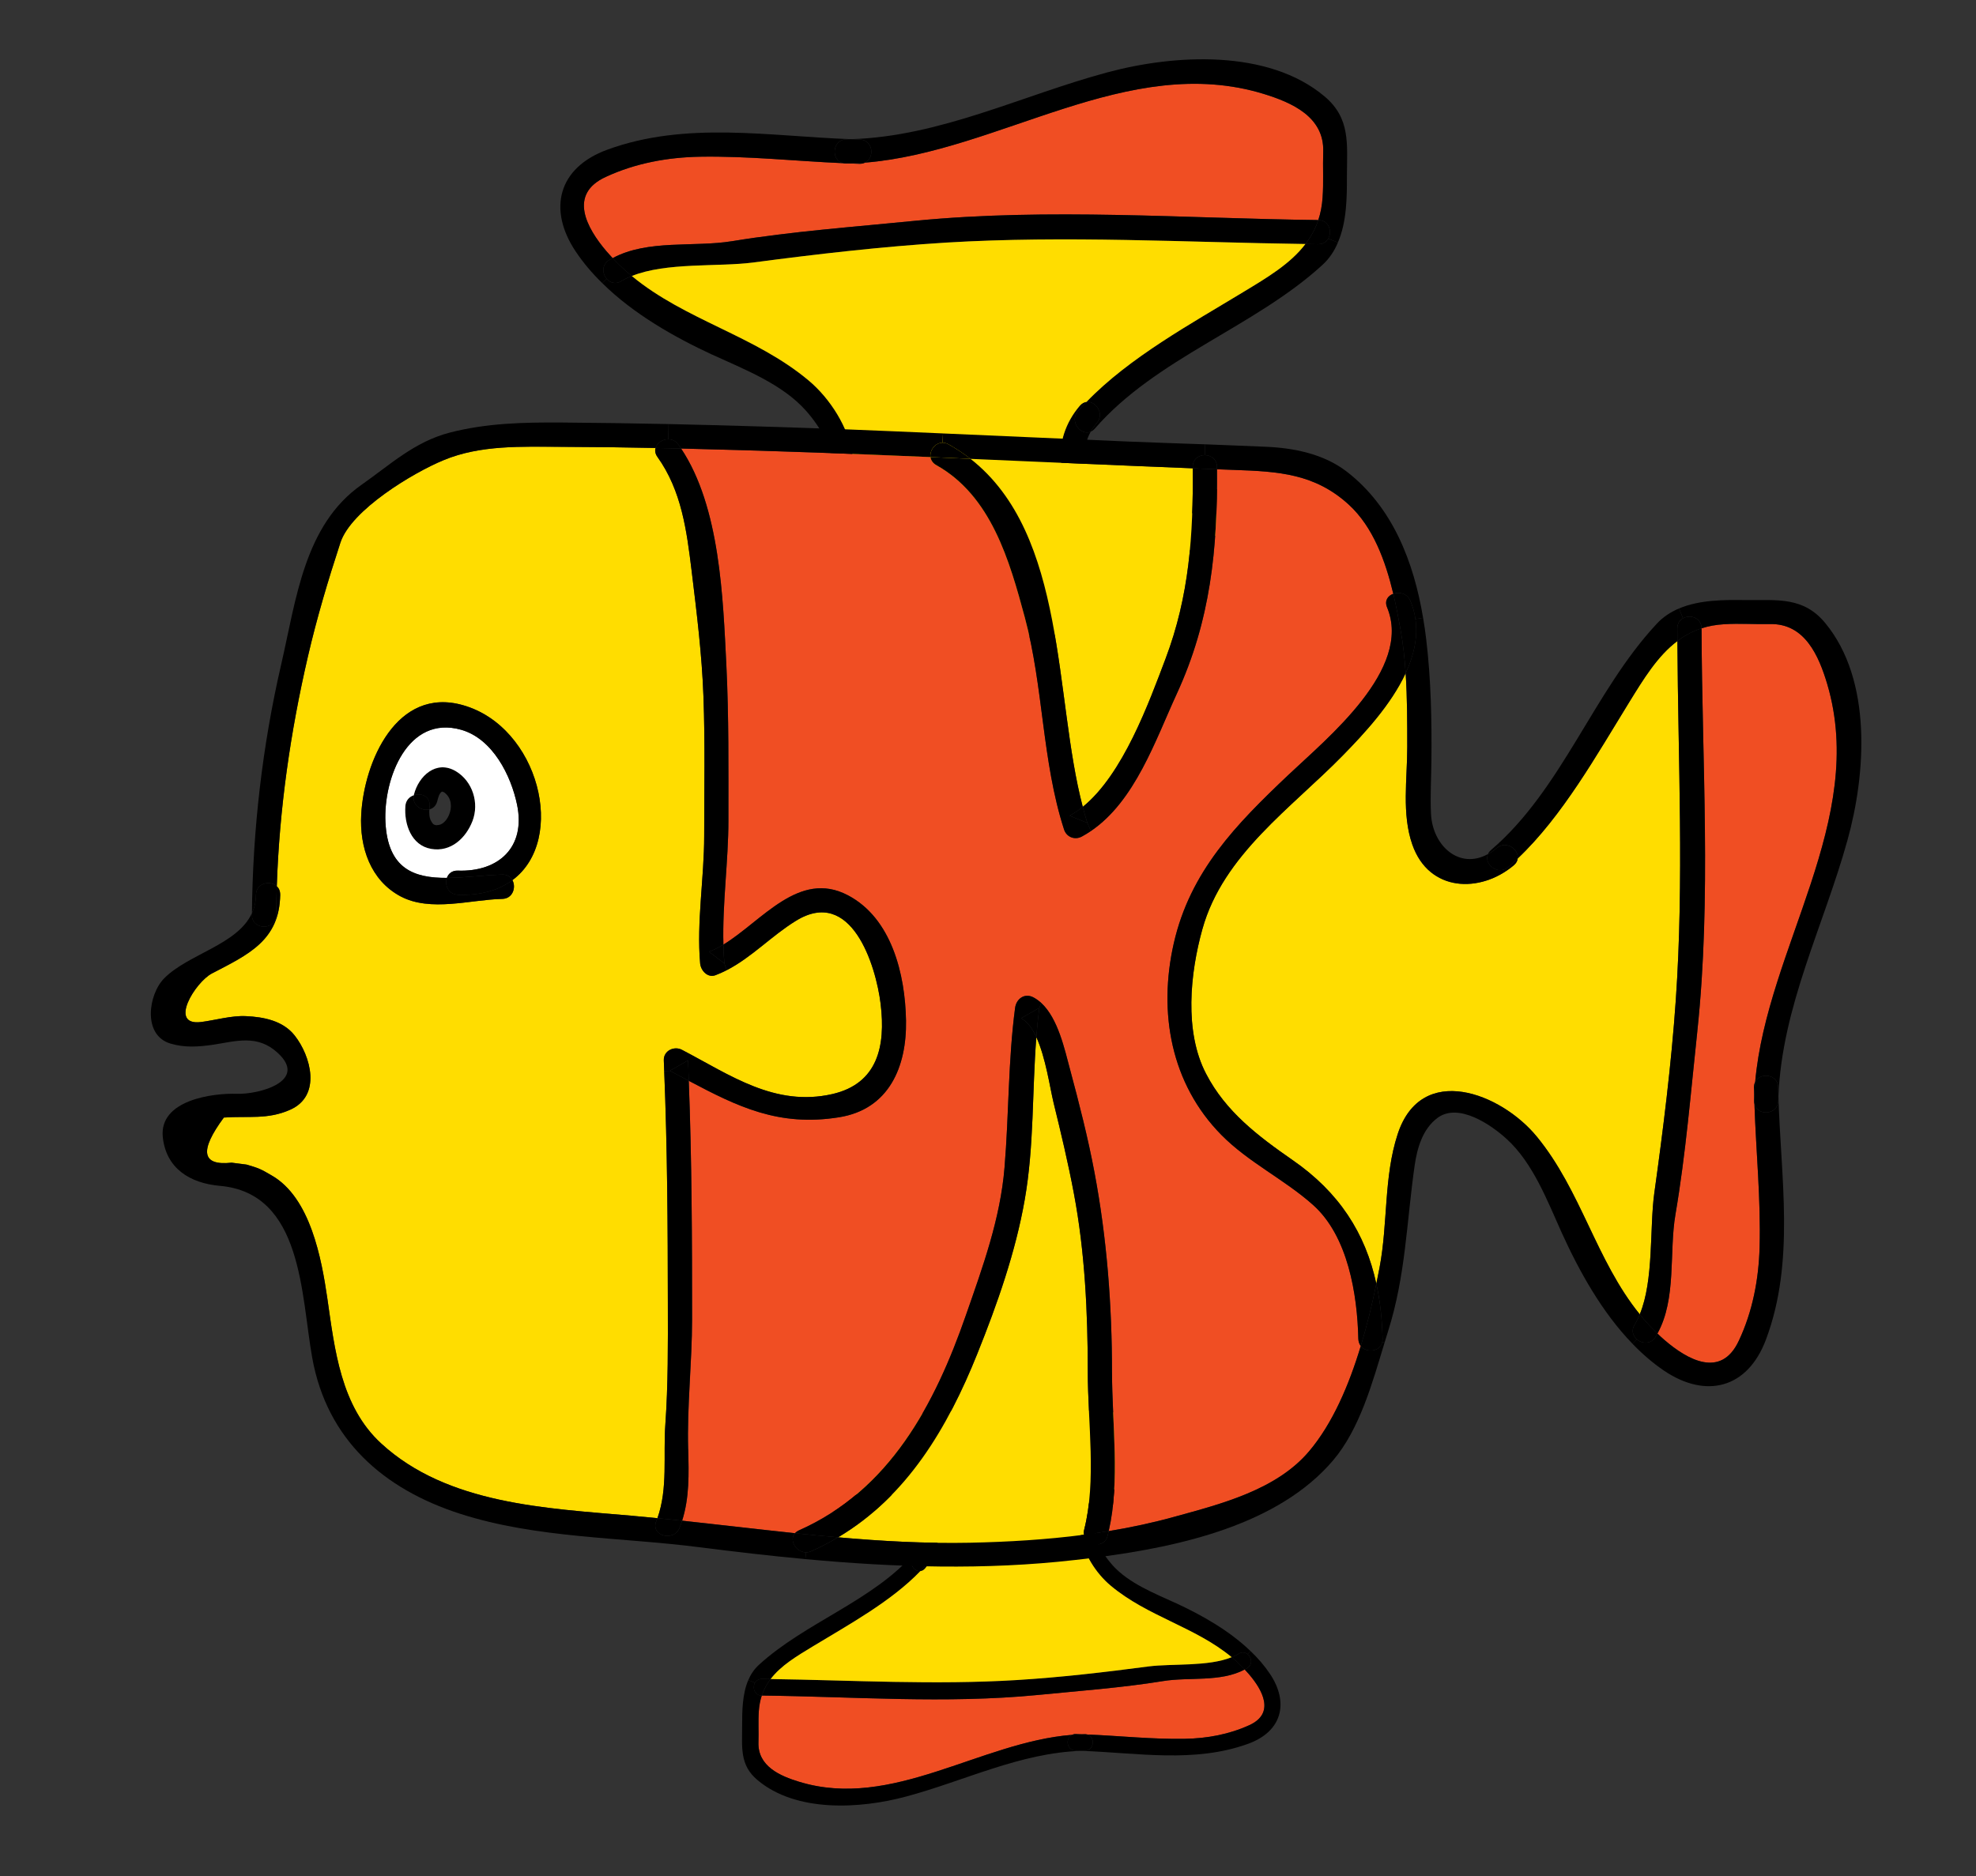 <?xml version="1.0" encoding="UTF-8" standalone="no"?>
<!-- Generator: Adobe Illustrator 17.0.0, SVG Export Plug-In . SVG Version: 6.00 Build 0)  -->
<svg
    xmlns:inkscape="http://www.inkscape.org/namespaces/inkscape"
    xmlns:rdf="http://www.w3.org/1999/02/22-rdf-syntax-ns#"
    xmlns="http://www.w3.org/2000/svg"
    xmlns:dc="http://purl.org/dc/elements/1.1/"
    xmlns:ns1="http://sozi.baierouge.fr"
    xmlns:cc="http://web.resource.org/cc/"
    xmlns:xlink="http://www.w3.org/1999/xlink"
    xmlns:sodipodi="http://sodipodi.sourceforge.net/DTD/sodipodi-0.dtd"
    id="Layer_1"
    enable-background="new 0 0 620.767 589.535"
    xml:space="preserve"
    viewBox="0 0 620.767 589.535"
    version="1.1"
    y="0px"
    x="0px"
  >
<rect x="0" y="0" width="620.767" height="589.535" fill="#333333" stroke="none"/>
<g
    >
	<g
      >
		<g
          id="XMLID_7_"
        >
			<g
          >
				<path
              d="m396.97 29.501c-42.641-13.046-82.991 18.201-125.21 21.6-0.484 0.25-1.069 0.372-1.728 0.366-0.989-0.034-1.953-0.067-2.942-0.101-0.406 0.022-0.838 0.044-1.244 0.04-0.381-0.003-0.736-0.032-1.064-0.136-14.989-0.659-29.894-2.282-44.916-2.028-10.176 0.193-20.264 2.036-29.51 6.322-11.996 5.455-5.997 16.136 0.108 23.317 0.653 0.767 1.332 1.508 1.986 2.224h0.025c11.011-5.946 25.527-3.362 37.493-5.316 19.004-3.113 38.45-4.496 57.597-6.415 42.024-4.085 84.468-0.733 126.58-0.226 0.729-2.15 1.18-4.506 1.354-7.093 0.344-4.742 0.03-9.565 0.197-14.359 0.37-11.057-10-15.508-18.73-18.195z"
              fill="#F04E23"
          />
				<path
              d="m270.1 43.831c-0.913-0.033-1.826-0.041-2.739-0.099-0.482 0.021-0.939 0.043-1.421 0.039-4.542 0.063-4.952 6.529-1.154 7.5 0.761 0.032 1.547 0.064 2.308 0.096 1.573-0.037 3.122-0.126 4.671-0.265 3.07-1.472 2.56-7.159-1.67-7.271z"
          />
				<path
              d="m271.76 51.101c-1.549 0.139-3.097 0.228-4.671 0.265 0.989 0.034 1.953 0.067 2.942 0.101 0.66 0.006 1.25-0.116 1.73-0.366z"
          />
				<path
              d="m267.09 51.366c-0.761-0.032-1.547-0.064-2.308-0.096 0.329 0.104 0.684 0.133 1.064 0.136 0.41 0.004 0.84-0.018 1.25-0.04z"
          />
				<path
              d="m417.27 74.986c1.287-2.222 0.252-5.808-3.122-5.836-0.937 2.808-2.303 5.283-4.047 7.527 1.319 0.036 2.664 0.048 3.983 0.059 1.55 0.012 2.6-0.715 3.19-1.75z"
          />
				<path
              d="m347.96 22.719c-26.777 7.183-52.486 20.159-80.605 21.012 0.913 0.058 1.826 0.066 2.739 0.099 4.236 0.112 4.746 5.799 1.664 7.27 42.221-3.399 82.572-34.646 125.21-21.6 8.73 2.687 19.095 7.138 18.723 18.197-0.167 4.794 0.147 9.617-0.197 14.359-0.174 2.586-0.625 4.942-1.354 7.093 3.374 0.028 4.41 3.615 3.122 5.836l3.034 1.218c2.82-6.471 2.861-14.311 2.841-21.034 0.033-9.895 1.192-17.953-7.021-24.873-17.8-14.992-47.3-13.185-68.15-7.577z"
          />
				<path
              d="m287.56 69.375c-19.146 1.919-38.592 3.302-57.597 6.415-11.966 1.954-26.483-0.629-37.493 5.316 1.911 2.046 3.925 3.915 6.016 5.632 10.744-4.375 27.095-2.816 38.093-4.245 20.04-2.647 40.51-5.012 60.665-6.262 37.62-2.27 75.227-0.076 112.85 0.445 1.744-2.243 3.11-4.718 4.047-7.527-42.11-0.507-84.55-3.859-126.58 0.226z"
          />
				<path
              d="m192.48 81.106h-0.025l-1.071 0.6c-2.397 1.451-2.193 4.269-0.786 5.905 1.055 1.227 2.775 1.825 4.586 0.724 1.02-0.626 2.141-1.149 3.312-1.596-2.1-1.718-4.11-3.587-6.02-5.633z"
          />
				<path
              d="m267.36 43.732c-25.643-0.901-51.811-5.74-76.523 3.287-15.55 5.653-18.781 18.794-10.012 31.96 2.405 3.598 5.219 6.92 8.39 9.991l1.382-1.358c-1.407-1.636-1.612-4.454 0.786-5.905l1.071-0.6c-0.654-0.716-1.332-1.457-1.986-2.224-6.105-7.181-12.104-17.862-0.108-23.317 9.246-4.286 19.334-6.129 29.51-6.322 15.022-0.254 29.927 1.369 44.916 2.028-3.798-0.971-3.388-7.437 1.154-7.5 0.48 0.003 0.94-0.019 1.42-0.04z"
          />
				<path
              d="m344.55 132.93c2.537-2.947-0.321-7.005-3.217-6.649-0.947 0.956-1.843 1.938-2.714 2.946-2.767 3.224 0.924 7.771 4.031 6.428 0.49-0.92 1.13-1.82 1.9-2.73z"
          />
				<path
              d="m343.95 134.68c19.241-22.165 50.022-31.8 71.474-51.408 2.199-2.011 3.792-4.433 4.88-7.063l-3.034-1.218c-0.592 1.035-1.639 1.762-3.186 1.749-1.319-0.011-2.664-0.022-3.983-0.059-4.721 6.227-12.014 10.555-19.511 15.084-16.219 9.859-35.82 20.553-49.258 34.521 2.895-0.356 5.753 3.702 3.217 6.649-0.769 0.907-1.411 1.815-1.9 2.724 0.45-0.2 0.89-0.51 1.3-0.98z"
          />
				<path
              d="m342.65 135.65c-3.107 1.344-6.798-3.203-4.031-6.428 0.871-1.008 1.767-1.989 2.714-2.946-0.737 0.095-1.45 0.444-2.116 1.225-8.943 10.428-8.724 26.566 6.2 31.919 9.587 3.43 20.663 1.747 30.633 1.857 4.897 0.016 9.844 0.058 14.789 0.252l0.025 0.026c3.396-2.585 6.993-4.863 10.79-6.835-9.888-0.87-19.806-1.081-29.777-1.063-5.582 0.004-11.242 0.311-16.821-0.015-10.01-0.61-17.45-9.1-12.4-17.99z"
          />
				<path
              d="m223.76 111.44c10.008 4.601 21.92 9.166 29.409 17.577 4.298 4.831 11.391 15.167 6.464 21.773-3.49 4.639-9.542 6.338-15.079 7.053-2.388 0.36-4.775 0.619-7.162 0.853 1.3 2.345 2.497 4.766 3.567 7.261 4.571-0.494 9.119-1.318 13.469-2.677 22.743-7.217 13.162-32.364-0.392-43.718-16.854-14.122-38.71-18.899-55.54-32.817-1.171 0.447-2.292 0.97-3.312 1.596-1.811 1.101-3.531 0.503-4.586-0.724l-1.382 1.358c9.78 9.679 22.61 16.937 34.54 22.477z"
          />
				<path
              d="m390.84 161.53c-4.946-0.194-9.893-0.236-14.789-0.252-9.97-0.11-21.046 1.573-30.633-1.857-14.924-5.352-15.143-21.491-6.2-31.919 0.666-0.781 1.38-1.13 2.116-1.225 13.438-13.968 33.039-24.661 49.258-34.521 7.497-4.529 14.79-8.857 19.511-15.084-37.621-0.52-75.229-2.715-112.85-0.445-20.156 1.251-40.625 3.615-60.665 6.262-10.998 1.429-27.349-0.129-38.093 4.245 16.831 13.919 38.686 18.695 55.54 32.817 13.554 11.354 23.135 36.502 0.392 43.718-4.35 1.359-8.898 2.183-13.469 2.677 3.807 8.861 5.933 18.546 5.949 28.669-0.03 0.533-0.034 0.989-0.038 1.497 0.677 0.894 1.329 1.813 1.931 2.731 4.462 0.367 8.899 0.735 13.286 1.025 28.018 2.063 64.54 0.646 87.728-2.228 7.977-13.303 20.018-24.01 34.279-30.359 2.148-2.037 4.397-3.972 6.772-5.728l-0.04-0.03z"
              fill="#FFDD00"
          />
			</g
        >
		</g
      >
	</g
    >
	<g
      >
		<g
          id="XMLID_3_"
        >
			<g
          >
				<path
              d="m251.08 559.88c29.167 8.928 56.783-12.458 85.663-14.749 0.349-0.171 0.749-0.272 1.2-0.25 0.66 0.023 1.337 0.029 1.996 0.069 0.278-0.015 0.573-0.03 0.851-0.028 0.26 0.002 0.503 0.022 0.729 0.093 10.259 0.417 20.477 1.545 30.741 1.353 6.982-0.115 13.886-1.393 20.231-4.292 8.193-3.751 4.087-11.079-0.108-15.976-0.447-0.525-0.894-1.015-1.359-1.505-7.57 4.052-17.454 2.301-25.644 3.639-13.024 2.113-26.351 3.077-39.455 4.373-28.762 2.796-57.794 0.502-86.599 0.172h-0.017c-0.481 1.472-0.807 3.084-0.927 4.854-0.236 3.245-0.003 6.529-0.118 9.81-0.25 7.59 6.84 10.64 12.83 12.46z"
              fill="#F04E23"
          />
				<path
              d="m341.52 545.01c-0.521-0.039-1.059-0.061-1.58-0.065-1.059 0.026-2.137 0.086-3.197 0.181-2.092 0.99-1.743 4.882 1.139 4.959 0.642 0.023 1.267 0.028 1.91 0.068 0.33-0.015 0.643-0.029 0.973-0.026 3.08-0.03 3.38-4.44 0.76-5.11z"
          />
				<path
              d="m336.75 545.13c1.06-0.095 2.137-0.156 3.197-0.181-0.66-0.04-1.337-0.046-1.996-0.069-0.45-0.02-0.85 0.08-1.2 0.25z"
          />
				<path
              d="m339.94 544.95c0.521 0.004 1.059 0.026 1.58 0.065-0.225-0.071-0.468-0.091-0.729-0.093-0.27-0.01-0.57 0-0.85 0.02z"
          />
				<path
              d="m239.31 532.78h0.017c0.641-1.939 1.576-3.651 2.77-5.186-0.92-0.025-1.823-0.033-2.743-0.041-1.042 0.009-1.775 0.506-2.181 1.214-0.87 1.53-0.18 3.98 2.13 4.02z"
          />
				<path
              d="m235.07 527.93c-1.895 4.429-1.923 9.795-1.927 14.396 0.012 6.79-0.798 12.305 4.823 17.006 12.19 10.296 32.361 9.042 46.667 5.186 18.309-4.899 35.905-13.78 55.167-14.364-0.642-0.04-1.267-0.045-1.91-0.068-2.882-0.076-3.231-3.969-1.139-4.959-28.879 2.292-56.496 23.677-85.663 14.749-5.993-1.822-13.087-4.868-12.814-12.437 0.115-3.281-0.118-6.565 0.118-9.81 0.119-1.77 0.445-3.382 0.927-4.854-2.309-0.037-3-2.491-2.137-4.012l-2.12-0.85z"
          />
				<path
              d="m386.93 520.72c-7.371 3.011-18.562 1.962-26.089 2.905-13.716 1.812-27.726 3.447-41.503 4.286-25.73 1.571-51.487 0.052-77.235-0.322-1.194 1.535-2.129 3.247-2.77 5.186 28.805 0.33 57.837 2.624 86.599-0.172 13.104-1.296 26.431-2.26 39.455-4.373 8.19-1.337 18.073 0.413 25.644-3.639-1.28-1.41-2.66-2.68-4.09-3.88z"
          />
				<path
              d="m391.03 524.59c0.262-0.137 0.523-0.273 0.768-0.428 1.833-1.113 1.417-3.357 0.141-4.392-0.724-0.579-1.73-0.761-2.76-0.145-0.698 0.428-1.448 0.787-2.249 1.092 1.43 1.21 2.81 2.48 4.1 3.88z"
          />
				<path
              d="m392.39 526.1c4.196 4.898 8.301 12.225 0.108 15.976-6.345 2.898-13.25 4.177-20.231 4.292-10.264 0.191-20.482-0.937-30.741-1.353 2.616 0.665 2.319 5.073-0.755 5.116-0.33-0.003-0.643 0.012-0.973 0.026 17.533 0.617 35.443 3.911 52.339-2.232 10.642-3.869 12.854-12.88 6.87-21.891-1.749-2.619-3.83-5.033-6.155-7.241l-0.911 0.982c1.276 1.035 1.691 3.279-0.141 4.392-0.244 0.154-0.506 0.291-0.768 0.428 0.45 0.47 0.9 0.96 1.35 1.49z"
          />
				<path
              d="m286.97 489.13c-1.719 2.017 0.185 4.794 2.167 4.55 0.631-0.655 1.262-1.344 1.858-2.033 1.911-2.207-0.58-5.301-2.724-4.399-0.35 0.62-0.79 1.25-1.31 1.88z"
          />
				<path
              d="m237.18 528.77c0.405-0.708 1.139-1.206 2.181-1.214 0.92 0.008 1.823 0.015 2.743 0.041 3.231-4.262 8.222-7.206 13.354-10.323 11.101-6.731 24.481-14.032 33.678-23.592-1.982 0.244-3.886-2.533-2.167-4.55 0.526-0.621 0.966-1.259 1.301-1.882-0.314 0.136-0.628 0.359-0.926 0.687-13.151 15.153-34.218 21.747-48.918 35.185-1.505 1.376-2.595 3.017-3.357 4.816l2.13 0.81z"
          />
				<path
              d="m290.62 492.84c6.103-7.172 5.953-18.2-4.261-21.846-6.544-2.365-14.125-1.196-20.983-1.271-3.369-0.028-6.72-0.057-10.105-0.172l-0.017-0.018c-2.324 1.752-4.803 3.328-7.402 4.661 6.784 0.613 13.555 0.757 20.362 0.762 3.855-0.02 7.729-0.213 11.548-0.024 6.838 0.422 11.929 6.23 8.509 12.314 2.143-0.902 4.635 2.192 2.724 4.399-0.596 0.69-1.227 1.379-1.858 2.033 0.5-0.02 1.02-0.3 1.48-0.83z"
          />
				<path
              d="m369.62 503.84c-6.867-3.149-15.002-6.308-20.146-12.047-2.924-3.307-7.796-10.398-4.407-14.884 2.371-3.175 6.531-4.356 10.303-4.845 1.669-0.229 3.286-0.424 4.919-0.566-0.889-1.605-1.709-3.262-2.441-4.97-3.146 0.321-6.224 0.885-9.201 1.815-15.583 4.956-8.991 22.151 0.251 29.887 11.535 9.7 26.511 12.952 38.03 22.496 0.801-0.306 1.551-0.664 2.249-1.092 1.03-0.616 2.035-0.434 2.76 0.145l0.911-0.982c-6.64-6.4-15.23-11.25-23.22-14.96z"
          />
				<path
              d="m255.27 469.55c3.385 0.115 6.736 0.144 10.105 0.172 6.858 0.075 14.439-1.094 20.983 1.271 10.214 3.646 10.364 14.674 4.261 21.846-0.456 0.534-0.979 0.808-1.483 0.838-9.197 9.56-22.577 16.862-33.678 23.592-5.132 3.117-10.123 6.062-13.354 10.323 25.749 0.374 51.505 1.893 77.235 0.322 13.777-0.839 27.787-2.474 41.503-4.286 7.527-0.944 18.718 0.106 26.089-2.905-11.519-9.544-26.495-12.796-38.03-22.496-9.242-7.736-15.835-24.93-0.251-29.887 2.977-0.93 6.056-1.494 9.201-1.815-2.623-6.082-4.078-12.711-4.089-19.639 0.02-0.347 0.058-0.659 0.061-1.024-0.464-0.612-0.91-1.206-1.373-1.887-3.037-0.234-6.056-0.468-9.041-0.667-19.211-1.412-44.19-0.425-60.06 1.508-5.46 9.122-13.7 16.433-23.479 20.796-1.453 1.394-2.992 2.701-4.617 3.92l0.02 0.02z"
              fill="#FFDD00"
          />
			</g
        >
		</g
      >
	</g
    >
	<g
        id="XMLID_2_"
      >
		<g
        >
			<path
            d="m574.02 214.94c12.685 42.749-18.901 82.86-22.631 125.03-0.254 0.482-0.381 1.066-0.381 1.725 0.025 0.989 0.051 1.954 0.076 2.943-0.025 0.406-0.051 0.837-0.051 1.243 0 0.381 0.025 0.736 0.127 1.066 0.507 14.994 2.03 29.937 1.624 44.957-0.279 10.123-2.207 20.22-6.546 29.43-5.582 11.924-16.186 5.886-23.341-0.279-0.761-0.66-1.497-1.319-2.207-2.03 6.064-10.96 3.603-25.497 5.658-37.447 3.247-19.028 4.82-38.462 6.875-57.591 4.465-41.988 1.446-84.433 1.319-126.52v-0.025c2.156-0.71 4.516-1.142 7.104-1.294 4.744-0.304 9.565 0.051 14.334-0.051 11.08-0.29 15.44 10.09 18.05 18.84z"
            fill="#F04E23"
        />
			<path
            d="m558.62 341.69c0.025 0.913 0.025 1.852 0.076 2.765-0.025 0.482-0.051 0.939-0.051 1.421-0.101 4.516-6.546 4.871-7.484 1.066-0.051-0.761-0.076-1.548-0.076-2.309 0.051-1.548 0.152-3.121 0.304-4.668 1.48-3.07 7.16-2.51 7.23 1.72z"
        />
			<path
            d="m551.39 339.97c-0.152 1.548-0.254 3.121-0.304 4.668-0.025-0.989-0.051-1.954-0.076-2.943 0-0.67 0.13-1.25 0.38-1.73z"
        />
			<path
            d="m551.09 344.64c0 0.761 0.025 1.548 0.076 2.309-0.102-0.33-0.127-0.685-0.127-1.066 0-0.41 0.02-0.84 0.05-1.24z"
        />
			<path
            d="m528.71 194.29c2.233-1.269 5.81-0.228 5.835 3.146-2.841 0.913-5.328 2.283-7.586 3.983-0.025-1.319-0.025-2.639-0.025-3.958 0.02-1.55 0.75-2.59 1.79-3.17z"
        />
			<path
            d="m555.99 196.09c-4.77 0.101-9.59-0.254-14.334 0.051-2.588 0.152-4.947 0.584-7.104 1.294-0.025-3.374-3.603-4.414-5.835-3.146l-1.243-3.095c6.52-2.765 14.385-2.74 21.134-2.639 9.895 0.051 17.962-1.04 24.787 7.205 14.867 17.988 12.787 47.418 7.002 68.221-7.408 26.766-20.601 52.34-21.692 80.475-0.051-0.913-0.051-1.852-0.076-2.765-0.076-4.237-5.759-4.795-7.231-1.725 3.729-42.166 35.316-82.277 22.631-125.03-2.62-8.74-6.98-19.12-18.04-18.84z"
        />
			<path
            d="m526.96 201.42c0.203 37.599 2.106 75.249-0.507 112.85-1.395 20.119-3.958 40.618-6.749 60.61-1.522 11.011-0.102 27.375-4.567 38.107-13.776-16.973-18.394-38.868-32.373-55.866-11.214-13.649-36.28-23.442-43.688-0.736-4.389 13.396-3.044 28.06-5.683 41.887-0.304 1.649-0.66 3.374-1.015 5.099-3.425-15.831-11.645-28.72-26.335-38.868-10.808-7.51-20.981-15.197-27.147-27.096-6.926-13.269-5.023-31.586-1.167-45.439 6.495-23.417 28.034-38.107 44.221-54.699 6.622-6.774 15.045-15.831 19.637-25.726 0.507 7.738 0.507 15.527 0.507 23.214 0 9.971-1.776 21.058 1.598 30.648 5.226 14.943 21.337 15.349 31.865 6.495 0.786-0.66 1.167-1.421 1.243-2.156 14.081-13.32 24.939-32.779 34.91-48.914 4.6-7.44 8.99-14.7 15.25-19.39z"
            fill="#FFDD00"
        />
			<path
            d="m533.23 323.98c-2.055 19.129-3.628 38.563-6.875 57.591-2.055 11.95 0.406 26.487-5.658 37.447-2.03-1.903-3.882-3.932-5.556-6.038 4.465-10.732 3.044-27.096 4.567-38.107 2.791-19.992 5.353-40.491 6.749-60.61 2.613-37.599 0.71-75.249 0.507-112.85 2.258-1.7 4.744-3.07 7.586-3.983v0.025c0.12 42.09 3.13 84.54-1.33 126.52z"
        />
			<path
            d="m546.24 421.33c4.338-9.21 6.267-19.307 6.546-29.43 0.406-15.019-1.116-29.963-1.624-44.957 0.939 3.806 7.383 3.45 7.484-1.066 0-0.482 0.025-0.939 0.051-1.421 0.71 25.624 5.302 51.857-3.907 76.442-5.81 15.527-18.977 18.647-32.068 9.768-3.577-2.436-6.85-5.277-9.894-8.448l1.37-1.395c1.624 1.421 4.414 1.674 5.886-0.736 0.203-0.355 0.431-0.71 0.609-1.066 0.71 0.71 1.446 1.37 2.207 2.03 7.15 6.18 17.75 12.22 23.33 0.29z"
        />
			<path
            d="m520.7 419.02c-0.178 0.355-0.406 0.71-0.609 1.066-1.471 2.41-4.262 2.156-5.886 0.736-1.218-1.066-1.801-2.791-0.685-4.567 0.634-1.015 1.167-2.106 1.624-3.273 1.67 2.1 3.53 4.13 5.56 6.03z"
        />
			<path
            d="m470.18 266.5c2.968-2.512 6.977 0.355 6.622 3.247-0.964 0.939-1.979 1.852-2.994 2.715-3.247 2.765-7.763-0.964-6.368-4.085 0.92-0.49 1.83-1.12 2.74-1.88z"
        />
			<path
            d="m476.8 269.74c0.355-2.892-3.653-5.759-6.622-3.247-0.913 0.761-1.827 1.395-2.74 1.877 0.203-0.457 0.507-0.888 0.989-1.294 22.301-19.053 32.195-49.777 52.01-71.038 2.004-2.182 4.414-3.729 7.028-4.846l1.243 3.095c-1.04 0.584-1.776 1.624-1.776 3.171 0 1.319 0 2.639 0.025 3.958-6.267 4.694-10.656 11.95-15.248 19.408-9.97 16.14-20.82 35.6-34.91 48.92z"
        />
			<path
            d="m473.81 272.46c1.015-0.863 2.03-1.776 2.994-2.715-0.076 0.736-0.457 1.497-1.243 2.156-10.529 8.854-26.639 8.448-31.865-6.495-3.374-9.59-1.598-20.677-1.598-30.648 0-7.687 0-15.476-0.507-23.214 2.537-5.505 3.907-11.265 3.07-17.024l2.41-0.381c0.381 2.207 0.71 4.414 0.964 6.622 1.522 12.685 1.776 25.421 1.649 38.208-0.051 5.607-0.406 11.265-0.127 16.846 0.533 10.021 8.93 17.506 17.886 12.558-1.39 3.11 3.12 6.84 6.37 4.08z"
        />
			<path
            d="m441.59 211.54c-0.304-4.694-0.812-9.362-1.649-13.954-0.634-3.527-1.345-7.256-2.233-11.011 1.877-0.685 4.389-0.127 5.379 2.258 0.786 1.877 1.319 3.806 1.573 5.683 0.84 5.76-0.53 11.52-3.07 17.02z"
        />
			<path
            d="m435.76 190.84c8.042 19.434-18.774 41.05-31.104 52.745-16.313 15.451-30.749 30.191-35.899 52.796-4.947 21.768-0.913 44.17 14.943 60.23 8.55 8.677 19.789 13.954 28.821 22.022 10.985 9.793 13.903 28.187 14.208 42.064 0.025 0.913 0.33 1.674 0.761 2.258-3.704 12.305-8.88 24.406-16.263 33.109-10.224 12.076-27.527 16.491-42.115 20.499-6.85 1.903-13.802 3.4-20.804 4.541 3.628-15.806 1.04-33.895 1.04-49.955 0-21.032-1.598-42.064-5.505-62.741-2.03-10.833-4.82-21.717-7.687-32.398-1.674-6.19-3.729-15.958-9.032-20.855-0.761-0.71-1.598-1.294-2.486-1.776-2.791-1.446-5.353 0.482-5.734 3.298-2.207 16.643-1.928 33.464-3.324 50.183-1.319 16.085-6.85 31.257-12.127 46.377-9.768 28.136-24.001 55.003-52.416 67.613-0.558 0.254-0.964 0.558-1.294 0.913-11.823-1.243-23.62-2.664-35.443-3.932 2.309-7.281 2.106-14.715 1.903-22.428-0.381-13.446 1.218-27.273 1.218-40.821 0-24.99-0.076-50.031-1.04-74.97 15.375 8.144 28.288 14.487 47.164 11.467 15.755-2.486 21.337-15.907 21.083-30.394s-4.491-32.195-18.318-39.401c-15.324-8.017-26.944 8.144-39.045 15.527-0.355-12.838 1.573-26.208 1.573-39.02 0-16.237 0.152-32.424-0.634-48.585-1.066-21.235-1.954-49.879-14.233-68.272 2.182 0.076 4.338 0.127 6.52 0.178 23.95 0.584 47.9 1.497 71.824 2.512 0.152 0.964 0.71 1.903 1.852 2.537 17.227 9.666 22.96 29.963 27.781 47.824 5.911 21.895 5.353 45.058 12.33 66.649 0.761 2.385 3.349 3.425 5.582 2.233 0.989-0.533 1.954-1.116 2.867-1.751 13.852-9.412 20.246-28.491 26.944-43.054 10.681-23.163 12.838-45.566 12.66-70.606 1.827 0.076 3.679 0.127 5.505 0.203 13.802 0.482 25.269 1.167 35.925 10.935 7.586 6.977 11.467 17.582 13.954 27.984-1.68 0.6-2.84 2.15-1.95 4.28z"
            fill="#F04E23"
        />
			<path
            d="m434.26 421.66c0.051-0.304 0.076-0.634 0.076-0.964-0.127-6.114-0.761-11.899-1.954-17.328 0.355-1.725 0.71-3.45 1.015-5.099 2.639-13.827 1.294-28.491 5.683-41.887 7.408-22.707 32.474-12.914 43.688 0.736 13.979 16.998 18.597 38.893 32.373 55.866-0.457 1.167-0.99 2.258-1.624 3.273-1.116 1.776-0.533 3.501 0.685 4.567l-1.37 1.395c-9.565-9.869-16.719-22.783-22.174-34.783-4.516-9.996-9.007-21.971-17.353-29.557-4.77-4.364-15.07-11.518-21.692-6.622-4.694 3.476-6.419 9.514-7.205 15.019-2.537 17.81-2.816 34.631-8.347 52.06-0.355 1.167-0.736 2.334-1.091 3.552l-0.72-0.23z"
        />
			<path
            d="m427.48 422.96c2.03-6.622 3.628-13.345 4.897-19.586 1.192 5.429 1.827 11.214 1.954 17.328 0 0.33-0.025 0.66-0.076 0.964-0.65 3.12-4.99 3.55-6.77 1.3z"
        />
			<path
            d="m418.78 458.9c-17.1 20.119-47.824 27.045-73.752 30.394l-0.507-3.983c1.497 0 2.943-0.812 3.425-2.715 0.127-0.482 0.254-0.989 0.355-1.497 7.002-1.142 13.954-2.639 20.804-4.541 14.588-4.009 31.891-8.423 42.115-20.499 7.383-8.702 12.558-20.804 16.263-33.109 1.776 2.258 6.114 1.827 6.774-1.294l0.71 0.228c-3.82 12.56-7.75 27.07-16.18 37.01z"
        />
			<path
            d="m437.71 186.58c-2.486-10.402-6.368-21.007-13.954-27.984-10.656-9.768-22.123-10.453-35.925-10.935-1.827-0.076-3.679-0.127-5.505-0.203v-0.736c-0.025-2.461-1.928-3.704-3.831-3.704l0.127-3.4c6.317 0.254 12.609 0.482 18.926 0.761 8.854 0.355 18.267 2.233 25.472 7.763 14.461 11.138 21.108 28.364 24.051 45.997l-2.41 0.381c-0.254-1.877-0.786-3.806-1.573-5.683-1.01-2.39-3.52-2.95-5.4-2.26z"
        />
			<path
            d="m374.71 146.72c-0.025-2.461 1.877-3.704 3.78-3.704s3.806 1.243 3.831 3.704v0.736c-2.537-0.101-5.074-0.203-7.611-0.304v-0.44z"
        />
			<path
            d="m374.71 147.15c0.178 20.905-1.066 40.086-8.575 59.9-5.226 13.802-13.345 36.255-25.979 46.479-9.108-34.453-4.795-85.473-35.265-109.35 23.26 0.99 46.55 2.06 69.81 2.97z"
            fill="#FFDD00"
        />
			<path
            d="m377.73 291.97c-3.856 13.852-5.759 32.17 1.167 45.439 6.165 11.899 16.339 19.586 27.147 27.096 14.69 10.148 22.91 23.036 26.335 38.868-1.269 6.241-2.867 12.964-4.897 19.586-0.431-0.584-0.736-1.345-0.761-2.258-0.304-13.878-3.222-32.271-14.208-42.064-9.032-8.068-20.271-13.345-28.821-22.022-15.857-16.06-19.891-38.462-14.943-60.23 5.15-22.605 19.586-37.345 35.899-52.796 12.33-11.696 39.147-33.312 31.104-52.745-0.888-2.131 0.279-3.679 1.954-4.262 0.888 3.755 1.598 7.484 2.233 11.011 0.837 4.592 1.345 9.26 1.649 13.954-4.592 9.895-13.015 18.952-19.637 25.726-16.17 16.57-37.71 31.26-44.21 54.68z"
        />
			<path
            d="m382.32 147.46c0.178 25.041-1.979 47.443-12.66 70.606-6.698 14.563-13.091 33.641-26.944 43.054l-1.116-2.537c-0.533-1.649-1.015-3.324-1.446-5.049 12.635-10.224 20.753-32.677 25.979-46.479 7.51-19.814 8.753-38.995 8.575-59.9 2.55 0.1 5.09 0.2 7.62 0.31z"
        />
			<path
            d="m348.3 481.1c-0.102 0.507-0.228 1.015-0.355 1.497-0.482 1.903-1.928 2.715-3.425 2.715-1.801 0-3.653-1.167-3.958-3.07 2.59-0.33 5.18-0.71 7.74-1.15z"
        />
			<path
            d="m341.6 258.58c-1.852-0.761-3.729-1.497-5.582-2.258 1.421-0.786 2.791-1.725 4.135-2.791 0.43 1.73 0.91 3.4 1.44 5.05z"
        />
			<path
            d="m330.95 346.36c2.334 9.514 4.617 19.053 6.419 28.669 3.476 18.419 4.364 37.447 4.364 56.12 0 15.73 2.765 34.2-1.116 49.447-0.152 0.584-0.178 1.142-0.051 1.649-11.873 1.548-23.848 2.258-35.798 2.512-13.903 0.279-27.705-0.482-41.481-1.7 21.616-12.837 34.377-34.326 43.764-57.743 6.216-15.451 12-31.891 14.867-48.331 2.968-16.821 2.309-34.073 3.653-51.096 2.95 6.42 4.27 15.85 5.39 20.47z"
            fill="#FFDD00"
        />
			<path
            d="m349.34 431.15c0 16.06 2.588 34.149-1.04 49.955-2.562 0.431-5.15 0.812-7.738 1.142-0.127-0.507-0.101-1.066 0.051-1.649 3.882-15.248 1.116-33.717 1.116-49.447 0-18.673-0.888-37.701-4.364-56.12-1.801-9.615-4.085-19.155-6.419-28.669-1.116-4.617-2.436-14.055-5.379-20.474 0.228-3.07 0.533-6.14 0.939-9.21l0.609-1.522c5.302 4.897 7.357 14.664 9.032 20.855 2.867 10.681 5.658 21.565 7.687 32.398 3.9 20.68 5.5 41.72 5.5 62.75z"
        />
			<path
            d="m326.51 316.68c-0.406 3.07-0.71 6.14-0.939 9.21-1.269-2.715-2.816-4.897-4.77-5.937 1.9-1.09 3.81-2.16 5.71-3.27z"
        />
			<path
            d="m304.89 144.18c-0.178 0-0.381-0.025-0.558-0.025-4.009-0.178-8.017-0.355-12.026-0.533-0.279-2.157 1.497-4.516 3.806-4.516 0.609 0 1.243 0.152 1.877 0.507 2.49 1.39 4.77 2.91 6.9 4.56z"
        />
			<path
            d="m378.49 143.02c-1.903 0-3.806 1.243-3.78 3.704v0.431c-23.265-0.913-46.555-1.979-69.82-2.968-2.131-1.649-4.414-3.171-6.901-4.567-0.634-0.355-1.269-0.507-1.877-0.507l0.127-2.918c19.129 0.812 38.233 1.7 57.337 2.512 8.347 0.33 16.694 0.634 25.041 0.913l-0.13 3.42z"
        />
			<path
            d="m336.02 256.32c1.852 0.761 3.729 1.497 5.582 2.258l1.116 2.537c-0.913 0.634-1.877 1.218-2.867 1.751-2.233 1.192-4.82 0.152-5.582-2.233-6.977-21.59-6.419-44.754-12.33-66.649-4.82-17.861-10.554-38.157-27.781-47.824-1.142-0.634-1.7-1.573-1.852-2.537 4.009 0.178 8.017 0.355 12.026 0.533 0.178 0 0.381 0.025 0.558 0.025 30.47 23.874 26.157 74.894 35.265 109.35-1.35 1.07-2.72 2.01-4.14 2.79z"
        />
			<path
            d="m307.05 425.32c-9.387 23.417-22.149 44.906-43.764 57.743-4.516-0.381-9.032-0.812-13.548-1.294 0.33-0.355 0.736-0.66 1.294-0.913 28.415-12.609 42.648-39.477 52.416-67.613 5.277-15.121 10.808-30.292 12.127-46.377 1.395-16.719 1.116-33.54 3.324-50.183 0.381-2.816 2.943-4.744 5.734-3.298 0.888 0.482 1.725 1.066 2.486 1.776l-0.609 1.522c-1.903 1.116-3.806 2.182-5.708 3.273 1.954 1.04 3.501 3.222 4.77 5.937-1.345 17.024-0.685 34.276-3.653 51.096-2.87 16.42-8.65 32.86-14.87 48.32z"
        />
			<path
            d="m276.66 315.54c1.598 13.167-0.913 24.939-15.146 28.237-18.064 4.135-32.145-5.987-47.24-13.878-2.436-1.319-5.861 0.228-5.734 3.298 0.051 1.116 0.101 2.233 0.127 3.349 0.989 24.33 1.116 48.762 1.142 73.194 0.025 12.609 0.101 25.244-0.786 37.878-0.71 9.793 0.863 19.992-2.486 29.43-2.74-0.279-5.505-0.533-8.245-0.786-26.664-2.334-57.693-3.552-78.497-22.656-12.761-11.67-14.639-29.557-16.973-45.718-1.801-12.305-5.277-31.561-17.48-38.538-3.501-2.055-3.983-2.258-7.84-3.4-1.573-0.228-3.146-0.406-4.719-0.609-9.412 1.04-10.224-3.679-2.461-14.182 7.637-0.558 13.675 0.736 20.855-2.461 9.92-4.414 6.469-16.871 1.421-23.29-3.679-4.694-9.768-5.861-15.324-6.114-4.541-0.228-9.717 1.294-14.131 1.852-10.351 1.243-1.776-12.558 3.45-15.273 11.417-5.937 21.21-10.351 21.438-24.711 0.025-1.192-0.406-2.08-1.066-2.689 0.812-24.356 4.262-48.382 9.768-72.179 2.791-12.076 6.343-23.95 10.199-35.747 3.374-10.351 23.011-22.072 32.373-25.929 11.62-4.871 24.787-4.262 37.117-4.212 9.844 0.025 19.688 0.152 29.531 0.355-0.254 0.837-0.127 1.827 0.584 2.816 7.611 10.63 9.21 23.239 10.757 35.899 1.598 13.167 3.222 26.157 3.704 39.4 0.533 14.563 0.228 29.176 0.228 43.79 0 13.243-2.41 26.994-1.269 40.06 0.203 2.233 2.334 4.643 4.82 3.704 1.218-0.457 2.385-0.989 3.527-1.573 7.916-4.085 14.005-10.732 21.641-15.451 17.47-10.91 25.23 13.77 26.73 26.13zm-115.69-38.97c17.277-12.761 8.271-48.229-15.501-54.978-20.88-5.962-31.079 17.785-31.992 34.326-0.558 10.3 2.892 20.677 12.33 25.726 9.489 5.023 21.946 1.04 31.992 0.812 3.34-0.08 4.41-3.69 3.17-5.89z"
            fill="#FFDD00"
        />
			<path
            d="m304.77 484.76c11.95-0.254 23.924-0.964 35.798-2.512 0.304 1.903 2.156 3.07 3.958 3.07l0.507 3.983c-2.512 0.33-4.973 0.634-7.357 0.888-28.237 3.222-56.5 2.334-84.662-0.279l0.203-2.131c0.533 0 1.091-0.101 1.649-0.355 2.943-1.319 5.759-2.765 8.423-4.364 13.77 1.22 27.57 1.98 41.48 1.7z"
        />
			<path
            d="m249.74 481.76c4.516 0.482 9.032 0.913 13.548 1.294-2.664 1.598-5.48 3.044-8.423 4.364-0.558 0.254-1.116 0.355-1.649 0.355-3.15 0.02-5.41-3.84-3.48-6z"
        />
			<path
            d="m227.56 302.72c-1.598-1.192-3.197-2.436-4.82-3.653 1.522-0.584 3.019-1.37 4.516-2.258 0.02 1.98 0.13 3.96 0.3 5.91z"
        />
			<path
            d="m228.83 257.79c0 12.812-1.928 26.182-1.573 39.02-1.497 0.888-2.994 1.674-4.516 2.258 1.624 1.218 3.222 2.461 4.82 3.653l0.736 2.131c-1.142 0.584-2.309 1.116-3.527 1.573-2.486 0.939-4.617-1.471-4.82-3.704-1.142-13.066 1.269-26.817 1.269-40.06 0-14.613 0.304-29.227-0.228-43.79-0.482-13.243-2.106-26.233-3.704-39.4-1.548-12.66-3.146-25.269-10.757-35.899-0.71-0.989-0.837-1.979-0.584-2.816 2.664 0.076 5.328 0.127 8.017 0.178 12.279 18.394 13.167 47.037 14.233 68.272 0.78 16.17 0.63 32.36 0.63 48.59z"
        />
			<path
            d="m216.15 333.19c0.101 2.131 0.178 4.288 0.228 6.419-1.928-1.04-3.907-2.08-5.937-3.146 1.9-1.11 3.8-2.2 5.71-3.27z"
        />
			<path
            d="m216.2 455.4c0.203 7.713 0.406 15.146-1.903 22.428-2.588-0.279-5.176-0.533-7.763-0.786 3.349-9.438 1.776-19.637 2.486-29.43 0.888-12.635 0.812-25.269 0.786-37.878-0.025-24.432-0.152-48.864-1.142-73.194l1.776-0.076c2.03 1.066 4.009 2.106 5.937 3.146 0.964 24.939 1.04 49.98 1.04 74.97-0.02 13.55-1.62 27.38-1.24 40.82z"
        />
			<path
            d="m213.1 139.69c0.279 0.406 0.584 0.812 0.863 1.243-2.689-0.051-5.353-0.101-8.017-0.178 0.457-1.598 2.207-2.74 3.983-2.74 1.15 0.01 2.35 0.52 3.18 1.68z"
        />
			<path
            d="m210.03 133.25c18.267 0.406 36.534 0.964 54.8 1.624 10.478 0.406 20.956 0.863 31.409 1.319l-0.127 2.918c-2.309 0-4.085 2.359-3.806 4.516-23.924-1.015-47.874-1.928-71.824-2.512-2.182-0.051-4.338-0.101-6.52-0.178-0.279-0.431-0.584-0.837-0.863-1.243-0.837-1.167-2.03-1.674-3.171-1.674l0.1-4.78z"
        />
			<path
            d="m216.15 333.19c-1.903 1.066-3.806 2.156-5.708 3.273l-1.776 0.076c-0.025-1.116-0.076-2.233-0.127-3.349-0.127-3.07 3.298-4.617 5.734-3.298 15.095 7.89 29.176 18.013 47.24 13.878 14.233-3.298 16.745-15.07 15.146-28.237-1.497-12.355-9.26-37.041-26.715-26.132-7.637 4.719-13.725 11.366-21.641 15.451l-0.736-2.131c-0.178-1.954-0.279-3.932-0.304-5.911 12.102-7.383 23.721-23.544 39.045-15.527 13.827 7.205 18.064 24.914 18.318 39.401s-5.328 27.908-21.083 30.394c-18.876 3.019-31.789-3.324-47.164-11.467-0.06-2.12-0.13-4.28-0.23-6.41z"
        />
			<path
            d="m213.48 480.09c-1.801 4.465-9.159 2.512-7.332-2.055 0.127-0.33 0.254-0.66 0.381-0.989 2.588 0.254 5.176 0.507 7.763 0.786-0.25 0.75-0.5 1.49-0.81 2.25z"
        />
			<path
            d="m140.39 275.86c5.582-0.025 11.721-0.888 17.404-1.04 1.573-0.051 2.639 0.71 3.171 1.751-4.161 3.095-9.793 4.846-17.125 4.592-3.07-0.13-4.21-3.12-3.45-5.3z"
        />
			<path
            d="m138.97 248.76c-0.051 0-0.101-0.025-0.152-0.025 0.07 0 0.12 0 0.15 0.02z"
        />
			<path
            d="m130.02 249.88c2.309-0.812 5.201 0.33 4.947 3.4-0.025 0.33-0.051 0.685-0.076 1.04-2.41 0.63-5.53-1.27-4.87-4.44z"
        />
			<path
            d="m134.96 253.28c0.254-3.07-2.639-4.212-4.947-3.4 0-0.076 0-0.127 0.025-0.203 1.471-5.861 7.028-11.011 13.193-7.332 5.252 3.171 7.383 9.971 5.201 15.654-2.08 5.379-6.799 9.793-12.939 8.753-6.343-1.091-8.575-7.865-8.144-13.472 0.152-1.827 1.294-2.943 2.664-3.4-0.66 3.171 2.461 5.074 4.871 4.44-0.076 1.243-0.051 2.639 0.558 3.679 0.533 0.964 0.736 1.167 1.674 1.319-0.178-0.051 0.685-0.051 0.863-0.127 0.431-0.101 0.609-0.152 1.116-0.507 0.812-0.558 1.497-1.548 1.928-2.537 1.066-2.41 0.863-5.302-1.269-7.002-0.178-0.178-0.406-0.304-0.786-0.381-0.025-0.025-0.076-0.025-0.152-0.025-0.863 0.584-1.167 1.928-1.446 2.994-0.381 1.497-1.345 2.309-2.486 2.588 0.04-0.36 0.07-0.71 0.09-1.04z"
        />
			<path
            d="m121.08 258.3c-0.66-13.624 6.952-33.794 23.848-28.973 9.869 2.842 15.603 14.36 17.506 23.519 2.765 13.345-5.734 21.159-18.597 20.728-1.827-0.076-2.994 0.964-3.45 2.283-10.17 0.05-18.57-2.69-19.31-17.56zm6.27-5.02c-0.431 5.607 1.801 12.381 8.144 13.472 6.14 1.04 10.859-3.374 12.939-8.753 2.182-5.683 0.051-12.482-5.201-15.654-6.165-3.679-11.721 1.471-13.193 7.332-0.025 0.076-0.025 0.127-0.025 0.203-1.38 0.45-2.52 1.57-2.67 3.4z"
            fill="#FFFFFF"
        />
			<path
            d="m157.8 282.45c-10.047 0.228-22.504 4.212-31.992-0.812-9.438-5.049-12.888-15.425-12.33-25.726 0.913-16.542 11.112-40.288 31.992-34.326 23.772 6.749 32.779 42.217 15.501 54.978-0.533-1.04-1.598-1.801-3.171-1.751-5.683 0.152-11.823 1.015-17.404 1.04 0.457-1.319 1.624-2.359 3.45-2.283 12.863 0.431 21.362-7.383 18.597-20.728-1.903-9.159-7.637-20.677-17.506-23.519-16.897-4.82-24.508 15.349-23.848 28.973 0.736 14.867 9.133 17.607 19.307 17.556-0.761 2.182 0.381 5.176 3.45 5.302 7.332 0.254 12.964-1.497 17.125-4.592 1.23 2.21 0.16 5.82-3.18 5.89z"
        />
			<path
            d="m80.415 281.16c0.076-3.729 4.491-4.617 6.546-2.689-0.127 3.019-0.178 6.013-0.203 9.032-0.025 4.897-7.637 4.897-7.611 0v-0.584c0.786-1.68 1.243-3.58 1.268-5.76z"
        />
			<path
            d="m86.961 278.47c-2.055-1.928-6.469-1.04-6.546 2.689-0.025 2.182-0.482 4.085-1.269 5.759 0.254-26.259 3.273-52.492 9.184-78.116 4.719-20.398 7.205-43.79 25.218-56.45 9.007-6.317 16.618-13.497 27.629-16.389 11.67-3.019 23.214-3.273 35.24-3.197 11.214 0.076 22.402 0.254 33.616 0.482l-0.101 4.77c-1.776 0-3.527 1.142-3.983 2.74-9.844-0.203-19.688-0.33-29.531-0.355-12.33-0.051-25.497-0.66-37.117 4.212-9.362 3.856-28.999 15.578-32.373 25.929-3.856 11.797-7.408 23.671-10.199 35.747-5.518 23.8-8.968 47.82-9.78 72.18z"
        />
			<path
            d="m88.026 281.16c-0.228 14.36-10.021 18.774-21.438 24.711-5.226 2.715-13.802 16.516-3.45 15.273 4.414-0.558 9.59-2.08 14.131-1.852 5.556 0.254 11.645 1.421 15.324 6.114 5.049 6.419 8.499 18.876-1.421 23.29-7.18 3.197-13.218 1.903-20.855 2.461-7.763 10.503-6.952 15.222 2.461 14.182 1.573 0.203 3.146 0.381 4.719 0.609 3.856 1.142 4.338 1.345 7.84 3.4 12.203 6.977 15.679 26.233 17.48 38.538 2.334 16.161 4.212 34.047 16.973 45.718 20.804 19.104 51.832 20.322 78.497 22.656 2.74 0.254 5.505 0.507 8.245 0.786-0.127 0.33-0.254 0.66-0.381 0.989-1.827 4.567 5.531 6.52 7.332 2.055 0.304-0.761 0.558-1.497 0.812-2.258 11.823 1.269 23.62 2.689 35.443 3.932-1.928 2.156 0.33 6.013 3.476 6.013l-0.203 2.131c-11.036-1.015-22.047-2.309-33.032-3.704-24.99-3.222-51.375-2.765-75.554-10.58-23.975-7.763-41.684-23.214-46.327-48.914-3.577-19.764-2.943-51.807-29.024-54.09-9.489-0.837-16.922-5.531-17.937-15.349-1.167-11.645 15.73-13.827 23.265-13.573 7.104 0.228 22.504-4.034 12.812-12.888-6.368-5.861-13.117-3.628-20.22-2.537-4.643 0.66-8.829 0.989-13.345-0.33-8.956-2.562-7.078-15.527-2.03-20.576 7.637-7.662 23.036-10.529 27.527-20.449v0.584c-0.025 4.897 7.586 4.897 7.611 0 0.025-3.019 0.076-6.013 0.203-9.032 0.645 0.61 1.077 1.5 1.051 2.69z"
        />
		</g
      >
	</g
    >
</g
  >
</svg
>
